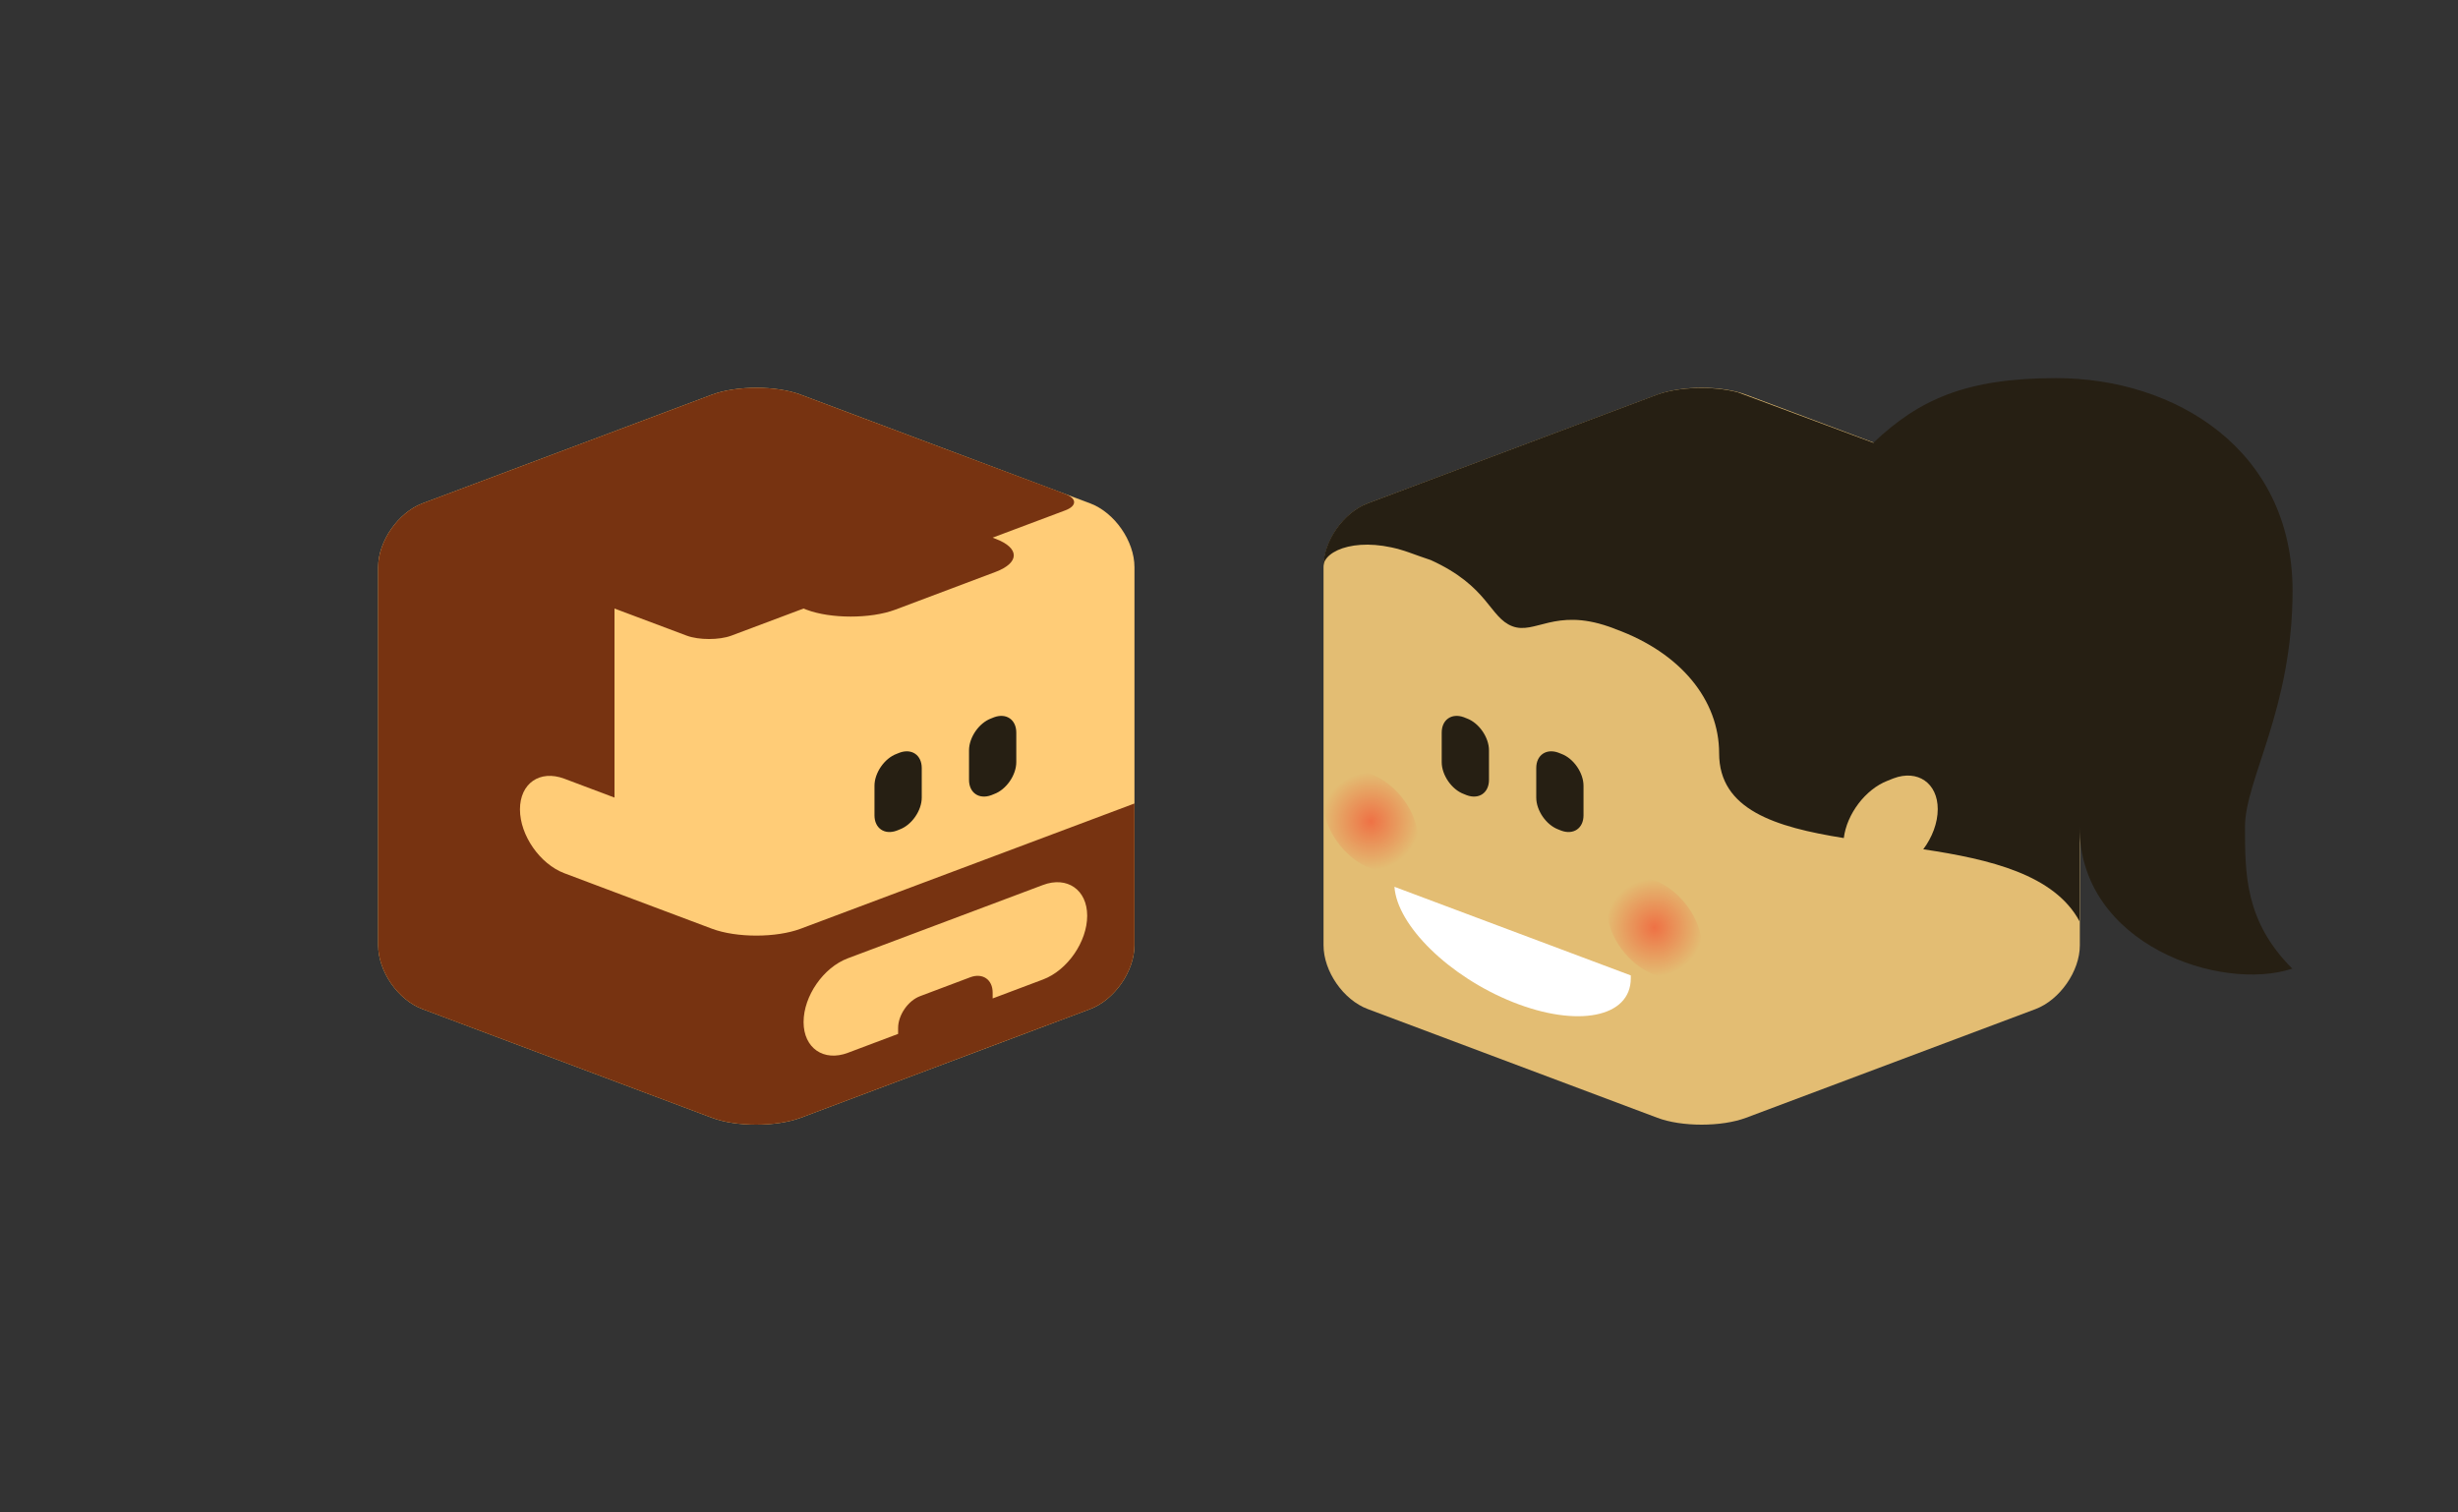 <?xml version="1.0" encoding="utf-8"?>
<!-- Generator: Adobe Illustrator 17.1.0, SVG Export Plug-In . SVG Version: 6.00 Build 0)  -->
<!DOCTYPE svg PUBLIC "-//W3C//DTD SVG 1.1//EN" "http://www.w3.org/Graphics/SVG/1.1/DTD/svg11.dtd">
<svg version="1.1" id="Base" xmlns="http://www.w3.org/2000/svg" xmlns:xlink="http://www.w3.org/1999/xlink" x="0px" y="0px"
	 viewBox="0 0 832 512" enable-background="new 0 0 832 512" xml:space="preserve">
<rect x="0" y="0" width="832" height="512" fill="#333333" stroke="none"/>
<g>
	<path fill="#FFCC77" d="M271,133.6c-8.2-3.1-21.7-3.1-30,0l-98,36.8c-8.2,3.1-15,12.8-15,21.6v128c0,8.8,6.7,18.5,15,21.6l98,36.8
		c8.2,3.1,21.7,3.1,30,0l98-36.8c8.2-3.1,15-12.8,15-21.6V192c0-8.8-6.7-18.5-15-21.6L271,133.6z"/>
	<path fill="#261F13" d="M344,258c0,4.4-3.4,9.3-7.5,10.8l-1,0.4c-4.1,1.5-7.5-0.8-7.5-5.2v-10c0-4.4,3.4-9.3,7.5-10.8l1-0.4
		c4.1-1.5,7.5,0.8,7.5,5.2V258z"/>
	<path fill="#261F13" d="M312,270c0,4.4-3.4,9.3-7.5,10.8l-1,0.4c-4.1,1.5-7.5-0.8-7.5-5.2v-10c0-4.4,3.4-9.3,7.5-10.8l1-0.4
		c4.1-1.5,7.5,0.8,7.5,5.2V270z"/>
	<path fill="#773311" d="M241,314.4L208,302l-17-6.4c-8.2-3.1-15-12.8-15-21.6s6.7-13.5,15-10.4l17,6.4v-64l24.5,9.2
		c4.1,1.5,10.9,1.5,15,0L272,206l1,0.4c8.2,3.1,21.7,3.1,30,0l34-12.8c8.2-3.1,8.2-8.1,0-11.2l-1-0.4l24.5-9.2
		c4.1-1.5,4.1-4.1,0-5.6l-5.5-2.1L320,152l-49-18.4c-8.2-3.1-21.7-3.1-30,0L192,152l-49,18.4c-8.2,3.1-15,12.8-15,21.6v128
		c0,8.8,6.7,18.5,15,21.6l49,18.4l49,18.4c8.2,3.1,21.7,3.1,30,0l49-18.4l33-12.4l0,0l6.2-2.3l9.8-3.7c8.2-3.1,15-12.8,15-21.6v-48
		l-113,42.4C262.7,317.5,249.3,317.5,241,314.4z M287,324.4l66-24.8c8.2-3.1,15,1.6,15,10.4s-6.7,18.5-15,21.6l-17,6.4v-2
		c0-4.4-3.4-6.7-7.5-5.2l-17,6.4c-4.1,1.5-7.5,6.4-7.5,10.8v2l-17,6.4c-8.2,3.1-15-1.6-15-10.4S278.7,327.5,287,324.4z"/>
	<polygon fill="none" points="384,176 256,128 128,176 128,336 256,384 384,336 	"/>
</g>
<g>
	<path fill="#E3BD73" d="M591,133.6c-8.2-3.1-21.7-3.1-30,0l-98,36.8c-8.2,3.1-15,12.8-15,21.6v128c0,8.8,6.7,18.5,15,21.6l98,36.8
		c8.2,3.1,21.7,3.1,30,0l98-36.8c8.2-3.1,15-12.8,15-21.6V192c0-8.8-6.7-18.5-15-21.6L591,133.6z"/>
	<path fill="#261F13" d="M488,258c0,4.4,3.4,9.3,7.5,10.8l1,0.4c4.1,1.5,7.5-0.8,7.5-5.2v-10c0-4.4-3.4-9.3-7.5-10.8l-1-0.4
		c-4.1-1.5-7.5,0.8-7.5,5.2V258z"/>
	<path fill="#261F13" d="M520,270c0,4.4,3.4,9.3,7.5,10.8l1,0.4c4.1,1.5,7.5-0.8,7.5-5.2v-10c0-4.4-3.4-9.3-7.5-10.8l-1-0.4
		c-4.1-1.5-7.5,0.8-7.5,5.2V270z"/>
	<path fill="#FFFFFF" d="M472,300.2c0.9,13.1,18.5,30.4,40,39c22,8.8,40,5.2,40-8c0-0.3,0-0.7,0-1L472,300.2z"/>
	<g opacity="0.4">
		<radialGradient id="SVGID_1_" cx="464" cy="278" r="16.55" gradientUnits="userSpaceOnUse">
			<stop  offset="0" style="stop-color:#FF0000"/>
			<stop  offset="1" style="stop-color:#FF0000;stop-opacity:0"/>
		</radialGradient>
		<path fill="url(#SVGID_1_)" d="M480,284c0,8.8-7.2,13.3-16,10s-16-13.2-16-22s7.2-13.3,16-10S480,275.2,480,284z"/>
	</g>
	<g opacity="0.4">
		<radialGradient id="SVGID_2_" cx="560" cy="314" r="16.55" gradientUnits="userSpaceOnUse">
			<stop  offset="0" style="stop-color:#FF0000"/>
			<stop  offset="1" style="stop-color:#FF0000;stop-opacity:0"/>
		</radialGradient>
		<path fill="url(#SVGID_2_)" d="M576,320c0,8.8-7.2,13.3-16,10s-16-13.2-16-22s7.2-13.3,16-10S576,311.2,576,320z"/>
	</g>
	<path fill="#261F13" d="M776,200c0-48-40-72-80-72c-30.6,0-46.5,7.3-61.9,21.9l-45.9-17.1c-8.3-2.2-19.9-1.9-27.3,0.8l-98,36.8
		c-8.2,3.1-15,12.8-15,21.6c0-6,12.7-10.8,29-5c2.5,0.9,5,1.8,7.4,2.6c19.6,8.9,19.8,19.4,27.6,22.4c7.7,2.9,14.4-6.2,32.6,0.1
		c0.9,0.3,1.7,0.6,2.4,0.9c22,8,35,24,35,42c0,19.1,19,25,42.2,28.7c1-8.1,7.3-16.5,14.8-19.4l2-0.8c8.2-3.1,15,1.6,15,10.4
		c0,4.7-1.9,9.6-4.9,13.6c22.7,3.4,44.4,8.6,52.9,24.4c0-6.1,0-17.8,0-32c0,40,48,56,72,48c-16-16-16-32-16-48S776,240,776,200z"/>
</g>
</svg>
